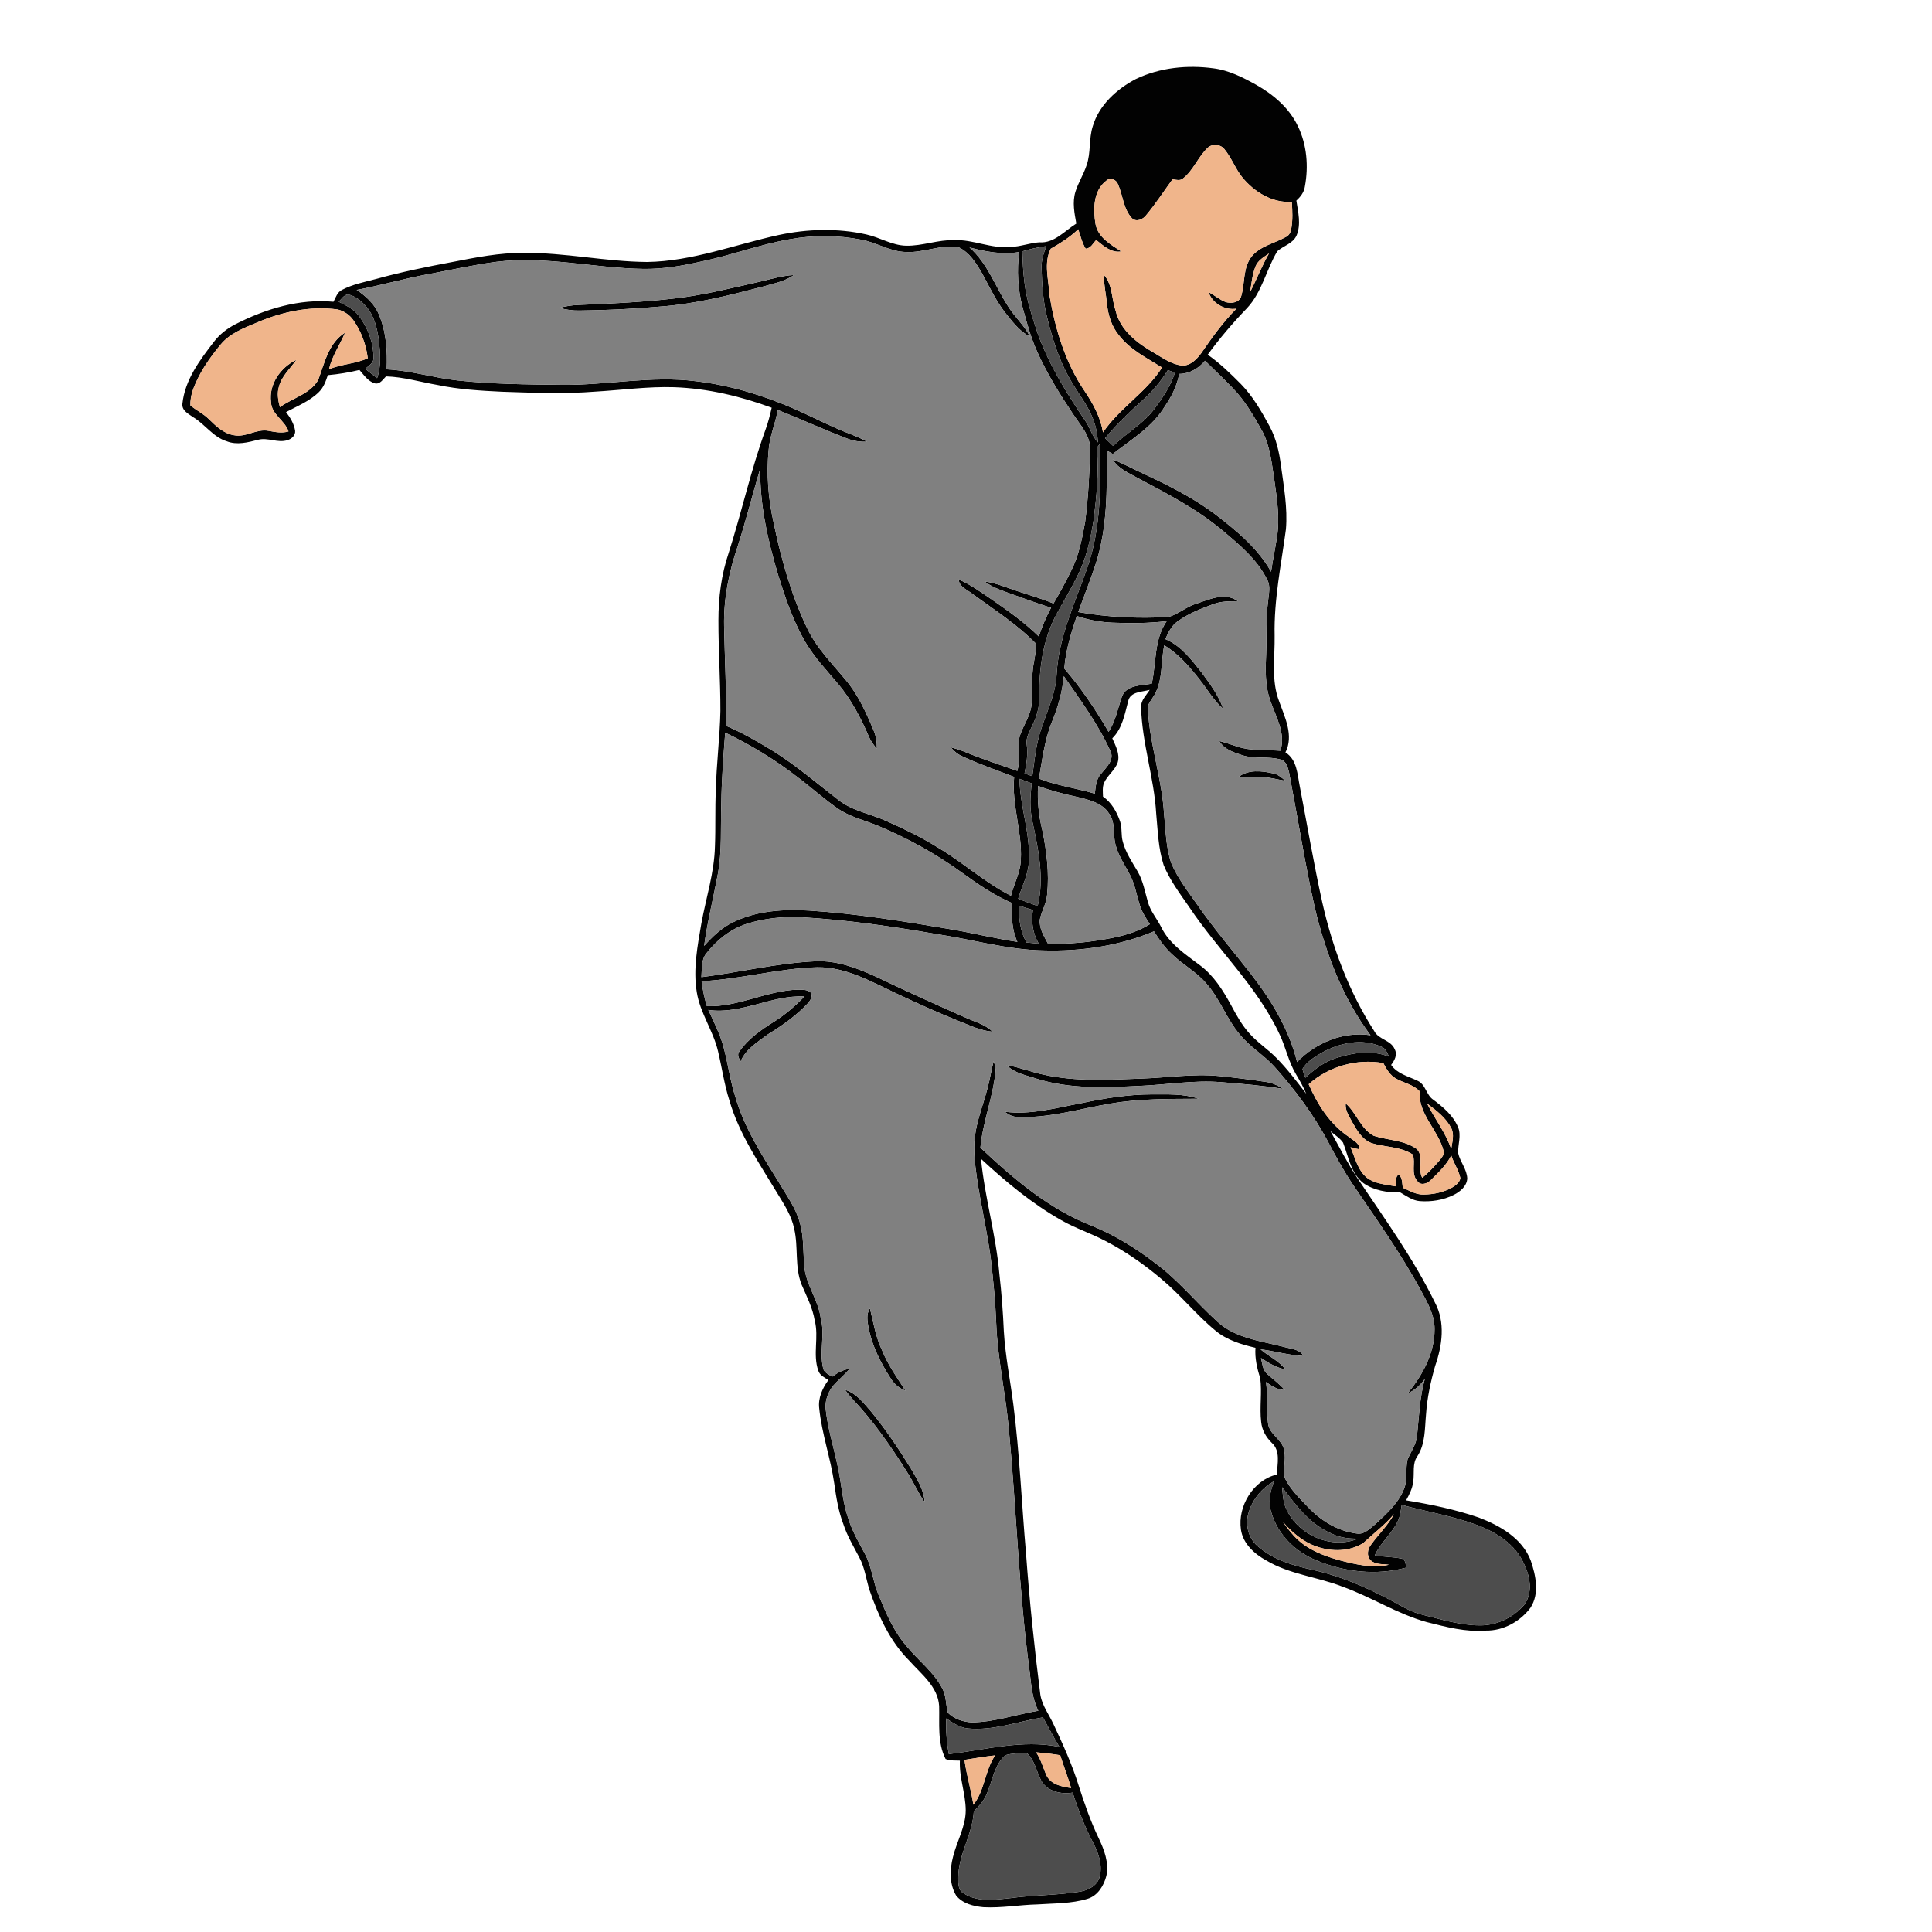 <?xml version="1.0" encoding="UTF-8" ?>
<!DOCTYPE svg PUBLIC "-//W3C//DTD SVG 1.1//EN" "http://www.w3.org/Graphics/SVG/1.1/DTD/svg11.dtd">
<svg width="1000pt" height="1000pt" viewBox="0 0 1000 1000" version="1.1" xmlns="http://www.w3.org/2000/svg">
<g id="#020202ff">
<path fill="#020202" opacity="1.00" d=" M 587.93 40.89 C 600.32 34.98 614.58 33.52 628.09 35.37 C 636.04 36.37 643.29 40.05 650.20 43.90 C 659.12 48.94 667.33 55.91 671.79 65.31 C 676.47 74.93 677.36 86.16 675.40 96.59 C 674.98 99.53 673.14 101.89 671.00 103.82 C 671.90 109.75 673.55 116.14 671.09 121.91 C 669.20 126.08 664.33 127.20 661.15 130.02 C 655.38 139.55 653.25 151.22 645.43 159.53 C 638.14 167.10 631.29 175.09 625.11 183.59 C 631.38 187.99 636.90 193.34 642.28 198.77 C 648.51 205.15 652.97 212.95 657.19 220.74 C 660.53 226.98 662.13 233.96 663.02 240.93 C 664.49 251.86 666.53 262.86 665.60 273.93 C 663.16 292.21 659.33 310.44 659.75 328.98 C 659.94 340.31 657.87 352.10 662.07 362.99 C 665.05 371.31 669.78 380.75 665.34 389.45 C 671.35 393.14 671.52 400.75 672.75 406.94 C 676.60 426.93 679.99 447.02 684.37 466.90 C 689.65 490.40 698.22 513.36 711.30 533.67 C 713.58 538.17 719.98 538.30 721.91 543.12 C 723.45 545.96 721.77 548.93 720.04 551.20 C 723.27 555.83 728.86 557.06 733.65 559.36 C 737.96 561.22 738.14 566.74 741.86 569.21 C 746.97 573.02 752.14 577.36 754.67 583.38 C 756.54 587.76 754.50 592.43 754.76 596.94 C 755.80 601.48 759.27 605.24 759.45 610.00 C 759.20 614.03 755.74 616.82 752.41 618.50 C 747.01 621.19 740.85 622.13 734.87 621.69 C 731.05 621.39 727.91 619.00 724.71 617.16 C 718.13 617.34 711.11 616.21 705.64 612.34 C 699.14 607.26 698.01 598.62 695.17 591.42 C 693.49 588.94 690.72 587.43 688.60 585.38 C 693.24 593.75 697.59 602.28 702.89 610.26 C 716.89 631.11 731.70 651.58 742.74 674.22 C 748.19 684.42 746.51 696.47 742.85 706.96 C 740.52 715.11 738.69 723.44 738.13 731.92 C 737.42 739.25 737.85 747.21 733.69 753.66 C 730.83 757.56 732.22 762.55 731.46 767.01 C 731.07 770.46 729.45 773.58 727.80 776.58 C 740.51 778.69 753.23 781.26 765.42 785.48 C 776.36 789.62 787.85 796.20 792.28 807.67 C 794.93 815.44 796.96 824.78 792.17 832.16 C 786.82 839.34 778.08 844.14 769.03 843.99 C 758.64 844.85 748.48 842.09 738.51 839.60 C 723.19 835.37 709.75 826.55 694.84 821.23 C 681.85 816.14 667.47 814.92 655.35 807.64 C 649.23 804.28 643.37 798.97 642.31 791.73 C 640.51 779.60 648.71 766.10 660.85 763.23 C 661.16 757.77 662.92 750.93 658.24 746.77 C 655.28 743.89 653.18 740.15 652.78 736.00 C 651.87 728.45 653.31 720.78 652.27 713.23 C 650.62 708.20 649.44 702.95 649.83 697.62 C 642.54 695.89 635.09 693.69 629.23 688.82 C 619.15 680.57 611.05 670.23 601.04 661.91 C 592.02 654.32 582.29 647.50 571.78 642.12 C 564.45 638.27 556.51 635.72 549.33 631.58 C 534.09 622.98 520.56 611.67 507.76 599.82 C 509.71 619.90 515.56 639.36 517.28 659.47 C 518.41 669.32 519.15 679.21 519.58 689.12 C 520.35 701.84 522.89 714.35 524.50 726.97 C 527.76 752.55 528.80 778.34 531.06 804.02 C 532.84 828.47 535.37 852.85 538.47 877.16 C 539.38 882.84 543.03 887.48 545.36 892.62 C 550.22 902.98 554.96 913.44 558.37 924.39 C 561.30 933.55 564.45 942.67 568.63 951.36 C 571.52 957.38 574.08 964.11 572.67 970.88 C 571.37 975.98 568.20 981.28 562.86 982.84 C 554.51 985.37 545.66 985.14 537.04 985.73 C 527.67 985.95 518.37 987.68 508.98 987.18 C 503.86 986.70 498.23 985.31 494.88 981.11 C 491.33 975.12 491.57 967.64 493.28 961.10 C 495.26 953.00 499.84 945.49 499.86 936.97 C 499.79 928.30 496.42 920.01 496.83 911.30 C 494.36 911.20 491.76 911.44 489.44 910.46 C 485.11 901.98 486.36 892.17 486.10 883.00 C 485.47 872.96 476.80 866.45 470.61 859.51 C 460.55 849.45 454.62 836.25 450.05 822.99 C 448.30 817.42 447.63 811.48 444.85 806.27 C 441.94 800.63 438.59 795.19 436.61 789.12 C 433.97 782.32 432.85 775.09 431.82 767.91 C 429.95 754.80 425.38 742.20 424.03 729.00 C 423.36 723.64 425.71 718.51 428.80 714.29 C 426.77 713.02 424.31 711.88 423.54 709.42 C 420.59 701.05 423.94 692.06 421.71 683.57 C 420.64 676.96 417.53 671.02 414.92 664.95 C 411.22 655.73 413.32 645.54 411.08 636.03 C 409.72 629.25 405.86 623.41 402.33 617.60 C 393.03 602.14 382.54 586.98 377.50 569.45 C 374.86 561.18 373.67 552.56 371.66 544.14 C 369.18 533.50 362.38 524.37 360.65 513.51 C 358.69 501.63 361.04 489.62 363.04 477.91 C 365.47 464.63 369.75 451.60 370.06 438.01 C 370.46 428.36 370.04 418.71 370.53 409.06 C 370.80 395.34 372.62 381.71 372.88 367.99 C 372.91 352.32 371.83 336.67 371.86 321.01 C 371.86 309.27 373.36 297.48 377.12 286.33 C 383.89 265.11 388.66 243.28 396.26 222.33 C 397.62 218.65 398.55 214.84 399.43 211.03 C 383.29 205.08 366.32 201.06 349.08 200.42 C 335.35 199.97 321.72 201.92 308.04 202.71 C 292.03 203.99 275.96 203.30 259.94 202.77 C 248.72 202.24 237.45 201.57 226.43 199.26 C 217.56 197.74 208.84 195.07 199.79 194.82 C 198.20 196.38 196.71 199.01 194.07 198.44 C 190.50 197.45 188.37 194.10 186.04 191.48 C 180.66 192.80 175.19 193.68 169.68 194.18 C 168.63 197.34 167.47 200.63 165.00 202.98 C 160.23 207.68 153.87 210.18 148.05 213.30 C 150.25 216.14 152.18 219.34 152.76 222.93 C 153.03 225.31 150.97 227.17 148.87 227.80 C 143.79 229.50 138.59 226.24 133.47 227.66 C 128.25 229.00 122.66 230.47 117.41 228.42 C 110.33 226.26 106.18 219.65 100.05 215.97 C 97.65 214.28 94.06 212.55 94.40 209.07 C 95.68 196.64 103.43 186.36 110.82 176.79 C 113.73 172.99 117.59 170.04 121.81 167.85 C 137.42 159.89 154.93 154.51 172.62 156.19 C 173.78 153.98 174.59 151.22 177.01 150.06 C 182.50 147.17 188.64 145.98 194.59 144.42 C 207.62 140.80 220.87 138.10 234.16 135.61 C 246.31 133.25 258.55 130.79 270.99 130.89 C 292.42 130.69 313.53 135.45 334.95 135.60 C 358.39 135.26 380.49 126.54 403.14 121.62 C 418.00 118.45 433.56 118.02 448.42 121.35 C 455.42 122.87 461.72 127.03 469.02 127.18 C 477.44 127.36 485.49 124.03 493.93 124.29 C 503.82 123.89 513.11 128.85 523.03 127.81 C 528.11 127.71 532.90 125.75 537.94 125.42 C 545.70 126.02 551.04 119.46 557.10 115.72 C 556.12 110.37 555.00 104.76 556.59 99.41 C 558.06 94.60 560.85 90.33 562.41 85.56 C 564.70 79.05 563.50 71.93 565.60 65.38 C 568.85 54.36 578.03 46.09 587.93 40.89 M 624.82 76.77 C 620.05 81.42 617.67 88.09 612.43 92.29 C 610.88 93.75 608.73 93.04 606.90 92.80 C 602.36 98.98 598.19 105.46 593.28 111.36 C 591.65 113.54 588.23 115.12 585.92 112.99 C 581.40 108.14 581.24 101.13 578.65 95.32 C 577.76 92.89 574.57 91.62 572.56 93.57 C 565.82 98.73 565.77 108.36 567.04 115.99 C 568.36 122.90 574.93 126.63 580.34 130.14 C 575.15 131.06 571.11 127.19 567.39 124.23 C 565.75 125.92 564.58 128.63 561.92 128.70 C 560.04 125.62 559.26 122.04 558.08 118.67 C 553.88 122.74 548.91 125.84 543.87 128.74 C 540.05 136.20 542.87 144.91 543.20 152.84 C 546.14 170.30 551.40 187.81 561.48 202.56 C 565.83 209.02 569.64 216.05 570.91 223.82 C 579.49 211.16 593.25 203.17 601.47 190.24 C 593.68 185.34 585.07 181.12 579.29 173.71 C 575.35 169.06 573.52 163.02 572.93 157.05 C 572.47 152.10 571.28 147.22 571.34 142.23 C 575.90 147.26 575.35 154.74 577.46 160.88 C 579.90 171.06 588.74 177.73 597.37 182.65 C 601.96 185.35 606.51 188.70 611.97 189.22 C 616.20 189.31 619.42 185.93 621.76 182.79 C 627.29 174.73 633.04 166.74 639.96 159.79 C 633.86 160.67 627.59 157.07 625.53 151.23 C 628.60 152.74 631.18 155.13 634.41 156.35 C 637.18 157.19 641.21 156.74 642.35 153.62 C 644.48 146.81 643.20 138.83 647.76 132.87 C 652.26 127.30 659.66 125.97 665.63 122.62 C 667.22 121.87 668.04 120.23 668.33 118.57 C 669.20 113.92 668.95 109.17 668.64 104.48 C 658.59 105.14 649.31 99.44 643.11 91.92 C 639.42 87.38 637.47 81.70 633.75 77.20 C 631.69 74.52 627.09 74.23 624.82 76.77 M 409.00 123.80 C 393.38 126.48 378.49 132.18 362.98 135.37 C 353.16 137.57 343.16 139.34 333.06 139.18 C 307.67 138.83 282.45 132.35 257.02 135.51 C 244.95 137.09 233.08 139.83 221.12 142.02 C 208.86 144.27 196.88 147.83 184.61 150.06 C 189.40 153.31 193.91 157.36 196.15 162.84 C 199.88 171.75 200.59 181.62 200.16 191.18 C 212.61 191.81 224.62 195.60 236.99 196.94 C 254.92 198.87 272.98 198.99 290.99 199.20 C 314.06 199.45 337.07 194.34 360.11 197.31 C 377.56 199.33 394.53 204.46 410.63 211.40 C 418.02 214.59 425.15 218.32 432.53 221.53 C 437.89 224.00 443.61 225.68 448.76 228.61 C 445.14 228.83 441.52 228.23 438.17 226.86 C 426.18 222.29 414.53 216.91 402.59 212.21 C 401.34 219.24 398.34 225.88 397.84 233.05 C 396.69 245.37 397.59 257.85 400.30 269.91 C 404.15 288.64 409.30 307.26 417.51 324.58 C 422.31 335.09 430.60 343.31 437.86 352.10 C 444.21 359.70 448.31 368.82 452.11 377.87 C 453.49 380.92 453.90 384.26 453.88 387.57 C 452.26 385.67 450.72 383.65 449.75 381.33 C 445.60 371.65 440.67 362.17 433.86 354.07 C 428.07 347.16 421.79 340.58 417.13 332.81 C 410.60 321.79 406.49 309.57 402.70 297.39 C 397.41 279.56 393.18 261.15 393.52 242.43 C 389.53 255.88 386.10 269.49 381.81 282.85 C 377.29 296.08 374.50 310.03 374.79 324.04 C 375.11 341.24 376.18 358.43 375.64 375.63 C 384.01 379.13 391.86 383.69 399.60 388.38 C 411.81 395.91 422.67 405.33 433.98 414.08 C 441.30 419.83 450.73 421.25 459.01 425.06 C 468.05 429.07 476.97 433.41 485.37 438.64 C 498.42 446.34 509.68 456.78 523.25 463.63 C 524.85 457.38 528.20 451.54 528.38 444.97 C 529.16 430.54 523.55 416.57 524.92 402.12 C 515.82 398.60 506.55 395.48 497.72 391.29 C 495.45 390.31 493.66 388.58 492.03 386.77 C 494.40 387.39 496.74 388.11 499.02 389.02 C 508.06 392.75 517.37 395.78 526.58 399.04 C 527.97 393.56 527.48 387.94 527.45 382.38 C 528.84 376.65 532.71 371.80 533.75 365.95 C 534.71 360.01 533.82 353.96 534.45 347.99 C 534.75 343.05 536.35 338.25 536.34 333.30 C 526.62 323.28 514.73 315.70 503.50 307.52 C 500.84 305.30 496.53 303.90 496.18 299.93 C 502.26 302.47 507.57 306.42 513.01 310.07 C 521.60 316.02 530.17 322.10 537.68 329.42 C 539.35 324.28 541.49 319.31 544.03 314.55 C 537.83 312.64 531.75 310.41 525.65 308.22 C 520.14 306.15 514.32 304.55 509.55 300.95 C 515.57 301.69 521.14 304.19 526.87 306.05 C 533.03 308.09 539.28 309.89 545.28 312.38 C 548.52 306.84 551.60 301.20 554.42 295.43 C 558.44 287.48 560.15 278.63 561.69 269.93 C 563.24 257.70 563.97 245.36 564.20 233.04 C 564.65 225.77 559.27 220.17 555.54 214.51 C 548.61 204.14 541.95 193.50 536.86 182.08 C 533.50 174.63 531.33 166.72 529.22 158.85 C 526.80 149.60 526.27 139.91 527.53 130.44 C 518.87 131.95 510.17 130.28 501.79 128.07 C 511.28 136.39 515.32 148.69 522.06 158.99 C 525.41 164.33 530.33 168.54 533.11 174.27 C 528.33 171.79 524.86 167.62 521.58 163.48 C 516.06 156.90 512.45 149.08 508.38 141.60 C 505.29 136.28 501.77 130.47 495.92 127.88 C 486.87 126.50 478.13 130.91 469.07 130.43 C 460.89 130.37 453.87 125.57 445.99 124.09 C 433.83 121.72 421.20 121.60 409.00 123.80 M 529.17 130.10 C 529.34 135.43 529.54 140.78 530.24 146.08 C 531.32 155.29 534.32 164.11 537.19 172.88 C 543.18 189.31 552.54 204.25 562.30 218.66 C 564.40 222.06 565.47 226.08 568.32 229.00 C 568.01 224.99 567.35 220.98 565.87 217.22 C 563.07 209.56 557.71 203.27 553.78 196.21 C 548.02 186.22 544.63 175.09 541.90 163.95 C 539.84 155.81 539.36 147.38 539.11 139.02 C 538.86 134.98 540.18 131.12 541.59 127.40 C 537.39 128.00 533.22 128.83 529.17 130.10 M 649.92 137.75 C 648.18 142.01 647.80 146.65 647.06 151.15 C 650.46 144.56 653.15 137.61 656.84 131.16 C 654.27 133.02 651.20 134.68 649.92 137.75 M 175.32 156.19 C 179.05 158.09 183.07 159.91 185.66 163.36 C 190.37 169.56 193.31 177.25 193.32 185.08 C 193.58 187.89 190.78 189.29 189.04 190.92 C 191.09 192.51 193.13 194.13 195.19 195.73 C 197.42 189.38 196.82 182.55 196.06 176.00 C 195.20 169.82 193.69 163.37 189.46 158.57 C 186.93 155.75 183.81 153.04 179.96 152.40 C 177.89 152.82 176.74 154.82 175.32 156.19 M 132.95 166.97 C 126.25 169.78 119.03 172.51 114.26 178.28 C 108.24 185.54 102.72 193.44 99.65 202.44 C 98.93 204.83 98.46 207.33 98.55 209.84 C 101.55 212.41 105.24 214.08 108.05 216.89 C 111.74 220.49 115.71 224.40 121.04 225.26 C 127.21 226.56 132.79 221.80 138.97 223.00 C 142.40 223.62 145.91 224.36 149.34 223.31 C 147.42 217.51 140.50 214.61 140.28 208.11 C 139.06 198.88 145.24 190.06 153.41 186.28 C 150.24 190.76 145.82 194.61 144.39 200.10 C 143.29 203.61 143.95 207.29 144.88 210.75 C 151.39 206.00 160.43 204.01 164.70 196.68 C 167.96 187.97 170.09 177.41 178.62 172.19 C 175.92 178.54 171.86 184.30 170.28 191.12 C 176.75 188.44 183.95 188.34 190.35 185.44 C 189.52 178.48 187.04 171.72 183.05 165.96 C 181.16 163.09 178.16 161.04 174.84 160.19 C 160.58 158.24 146.07 161.36 132.95 166.97 M 623.71 186.72 C 620.35 190.76 615.70 193.47 610.35 193.54 C 609.20 199.78 606.28 205.47 602.72 210.66 C 596.27 221.15 585.42 227.56 575.96 234.98 C 574.92 234.39 573.88 233.79 572.86 233.20 C 573.02 253.18 573.29 273.72 566.80 292.89 C 564.13 300.93 560.97 308.81 558.08 316.78 C 573.51 319.55 589.27 320.20 604.90 319.33 C 610.06 317.79 614.22 313.90 619.44 312.39 C 626.13 310.16 634.30 306.39 640.73 311.20 C 636.41 311.24 631.97 311.13 627.88 312.75 C 621.54 315.09 615.10 317.58 609.59 321.59 C 606.39 323.77 604.69 327.35 603.19 330.80 C 611.24 334.24 616.66 341.36 621.92 348.04 C 626.25 353.94 630.73 359.90 633.15 366.90 C 628.09 362.51 624.83 356.60 620.68 351.44 C 615.50 344.85 609.88 338.38 602.61 334.02 C 600.69 343.15 602.15 353.47 596.42 361.43 C 595.38 363.13 593.88 364.82 594.14 366.98 C 595.04 385.27 601.38 402.78 602.49 421.05 C 603.37 429.63 603.42 438.47 606.23 446.72 C 609.53 454.58 614.86 461.35 619.72 468.28 C 628.39 480.83 638.38 492.37 647.70 504.43 C 658.18 517.94 667.27 532.94 671.36 549.70 C 681.07 539.70 695.38 533.73 709.38 535.84 C 694.79 516.39 686.16 493.14 680.49 469.68 C 675.36 446.54 671.69 423.11 667.23 399.84 C 666.58 397.26 665.83 393.95 662.89 393.14 C 656.46 391.29 649.54 392.98 643.12 390.94 C 638.65 389.47 633.56 387.94 631.12 383.53 C 634.27 384.34 637.34 385.43 640.45 386.43 C 647.63 388.82 655.31 388.02 662.75 388.58 C 665.64 379.50 660.32 370.95 657.50 362.63 C 654.69 354.74 655.01 346.25 655.38 338.02 C 655.74 328.98 655.22 319.89 656.38 310.89 C 656.70 307.32 657.76 303.45 655.93 300.11 C 650.74 289.50 641.40 281.84 632.54 274.39 C 619.48 263.49 604.33 255.57 589.35 247.68 C 584.53 244.91 578.92 242.80 575.91 237.82 C 581.39 239.89 586.51 242.77 591.84 245.19 C 604.69 251.18 617.47 257.57 628.86 266.09 C 639.86 274.56 651.02 283.64 657.90 295.94 C 658.79 289.94 660.04 284.00 660.96 278.01 C 662.52 268.11 660.94 258.11 659.57 248.30 C 658.21 239.66 657.42 230.64 653.14 222.82 C 648.82 215.10 644.32 207.33 638.11 200.94 C 633.42 196.09 628.55 191.42 623.71 186.72 M 604.47 191.60 C 600.76 197.65 596.08 203.04 590.77 207.74 C 584.11 213.68 577.73 219.95 571.99 226.80 C 573.37 228.14 574.77 229.48 576.16 230.83 C 582.70 224.43 590.91 219.87 596.69 212.69 C 601.35 206.62 605.78 200.21 608.14 192.86 C 606.91 192.44 605.68 192.02 604.47 191.60 M 567.79 233.01 C 568.77 245.02 567.55 257.06 566.08 268.98 C 564.46 279.09 562.24 289.29 557.50 298.45 C 554.36 304.87 550.62 310.97 547.21 317.25 C 539.84 330.49 537.73 346.00 537.93 360.96 C 538.04 365.97 536.60 370.87 534.41 375.35 C 533.05 378.54 530.84 381.72 531.43 385.36 C 532.18 390.38 531.29 395.39 530.29 400.30 C 531.62 400.78 532.97 401.27 534.32 401.77 C 535.17 395.86 535.73 389.90 537.06 384.08 C 539.59 372.19 546.34 361.44 546.90 349.08 C 547.92 329.66 556.52 311.94 562.78 293.86 C 569.99 273.29 569.68 251.14 569.39 229.63 C 568.68 230.66 567.45 231.58 567.79 233.01 M 557.35 318.82 C 554.41 327.67 551.57 336.66 550.88 346.02 C 559.60 356.15 567.07 367.28 573.81 378.81 C 577.40 373.26 578.57 366.73 580.69 360.58 C 583.02 354.40 590.77 354.88 596.15 353.87 C 598.53 343.06 597.28 331.04 603.87 321.51 C 594.64 322.64 585.30 322.65 576.02 322.30 C 569.66 322.06 563.35 320.93 557.35 318.82 M 550.64 350.01 C 549.83 358.16 547.61 366.07 544.48 373.62 C 540.66 383.01 539.49 393.12 537.75 403.02 C 547.10 406.68 557.10 407.94 566.68 410.79 C 567.10 407.30 567.27 403.47 569.74 400.71 C 572.50 397.19 577.22 393.35 574.54 388.38 C 568.29 374.62 559.21 362.39 550.64 350.01 M 583.93 362.99 C 582.11 369.71 580.94 377.06 575.72 382.15 C 577.43 386.03 579.79 390.26 578.52 394.64 C 577.08 398.77 573.12 401.34 571.40 405.32 C 570.53 407.55 570.85 409.99 570.91 412.32 C 575.32 415.39 578.05 420.21 579.77 425.21 C 580.89 428.61 580.17 432.30 581.17 435.73 C 582.65 441.33 585.94 446.16 588.85 451.09 C 591.69 455.98 592.61 461.63 594.18 467.00 C 595.49 471.72 598.82 475.46 600.98 479.78 C 605.21 488.60 613.72 494.02 621.25 499.75 C 628.21 504.98 632.93 512.47 637.06 520.00 C 639.89 525.28 642.79 530.63 646.87 535.09 C 650.99 539.68 656.23 543.06 660.54 547.46 C 666.28 553.21 671.16 559.73 676.12 566.14 C 674.64 562.63 672.77 559.31 670.82 556.04 C 666.97 549.66 665.56 542.23 662.39 535.54 C 650.93 510.76 630.52 491.96 615.53 469.48 C 610.70 462.51 605.51 455.62 602.29 447.72 C 599.51 439.14 599.29 430.01 598.44 421.10 C 597.38 402.52 591.08 384.63 590.62 365.99 C 590.47 362.42 593.35 359.88 595.07 357.07 C 591.17 358.18 584.93 357.89 583.93 362.99 M 373.35 416.00 C 372.91 428.21 373.80 440.55 371.52 452.62 C 369.22 464.96 366.13 477.15 364.46 489.60 C 368.77 484.80 373.50 480.21 379.38 477.39 C 391.60 471.33 405.68 470.50 419.08 471.33 C 443.22 472.90 467.13 476.76 490.96 480.80 C 502.89 482.75 514.63 485.74 526.59 487.51 C 523.70 481.22 523.44 474.25 523.90 467.46 C 514.62 463.45 506.23 457.75 498.10 451.83 C 484.41 441.89 469.51 433.66 453.89 427.19 C 447.04 424.47 439.68 422.74 433.56 418.45 C 426.35 413.45 419.84 407.51 412.82 402.25 C 401.23 393.22 388.60 385.57 375.36 379.22 C 374.45 391.47 373.48 403.72 373.35 416.00 M 527.68 403.12 C 527.92 417.57 533.41 431.47 532.53 445.98 C 532.24 452.75 528.93 458.80 527.00 465.17 C 530.33 466.51 533.69 467.79 537.09 468.96 C 540.69 454.32 537.35 439.16 534.27 424.73 C 532.90 418.39 533.22 411.86 534.03 405.47 C 531.91 404.67 529.79 403.89 527.68 403.12 M 537.29 406.78 C 536.86 414.46 537.60 422.13 539.47 429.59 C 541.74 440.56 543.13 451.88 541.99 463.08 C 541.65 467.65 539.09 471.61 538.20 476.03 C 537.79 480.65 540.44 484.71 542.52 488.62 C 550.39 488.61 558.26 488.20 566.05 487.08 C 576.10 485.60 586.43 483.85 595.18 478.35 C 593.21 475.35 591.19 472.34 590.08 468.91 C 588.32 463.63 587.54 458.00 584.95 453.02 C 581.93 447.18 577.90 441.60 576.94 434.94 C 576.26 430.25 577.05 425.01 573.97 421.00 C 570.40 415.49 563.56 413.96 557.61 412.50 C 550.72 411.04 543.89 409.27 537.29 406.78 M 527.31 468.74 C 527.32 475.31 527.97 482.05 531.34 487.85 C 533.44 488.04 535.54 488.23 537.65 488.43 C 534.50 483.17 533.69 477.02 534.62 471.03 C 532.18 470.26 529.74 469.50 527.31 468.74 M 386.35 478.24 C 377.97 480.93 370.87 486.70 365.52 493.57 C 362.85 497.05 363.38 501.66 363.04 505.78 C 382.73 503.30 402.13 498.50 422.01 497.56 C 433.32 497.01 444.08 501.24 454.16 505.87 C 469.11 513.07 484.26 519.87 499.44 526.57 C 504.27 528.88 509.82 530.06 513.70 533.99 C 507.59 533.54 502.06 530.74 496.44 528.56 C 485.64 524.27 475.10 519.40 464.57 514.50 C 451.35 508.35 438.01 500.45 422.96 500.67 C 402.82 501.23 383.23 506.88 363.14 507.88 C 363.73 512.24 364.60 516.57 365.88 520.78 C 382.14 521.37 396.85 512.67 412.98 512.25 C 415.13 512.28 417.58 512.12 419.40 513.51 C 421.02 515.32 419.56 517.71 418.23 519.19 C 412.22 525.68 404.93 530.79 397.44 535.40 C 392.15 539.36 386.00 543.01 383.35 549.39 C 382.36 547.74 381.30 545.69 382.86 544.02 C 387.44 537.53 394.12 532.91 400.77 528.75 C 406.54 525.13 411.68 520.61 416.45 515.78 C 399.38 514.90 383.74 525.24 366.62 522.74 C 368.39 526.52 370.20 530.30 371.82 534.16 C 376.36 544.76 376.99 556.46 380.52 567.38 C 385.11 583.55 394.32 597.79 403.10 611.94 C 407.12 618.75 411.97 625.28 414.06 633.02 C 416.10 640.20 415.64 647.73 416.29 655.09 C 416.92 664.73 423.51 672.61 424.78 682.13 C 427.13 690.64 424.01 699.50 426.02 708.01 C 426.44 710.44 428.90 711.38 430.73 712.60 C 433.41 710.57 436.40 708.92 439.80 708.51 C 437.57 711.05 435.08 713.34 432.67 715.71 C 428.92 719.39 426.72 724.73 427.46 730.02 C 428.48 739.11 431.17 747.90 433.12 756.82 C 435.52 766.42 435.78 776.47 439.05 785.86 C 441.03 792.40 444.50 798.30 447.70 804.29 C 451.27 810.88 451.79 818.54 454.68 825.39 C 458.51 834.70 462.44 844.22 469.13 851.91 C 475.21 859.43 483.37 865.37 487.83 874.14 C 489.86 877.98 489.50 882.46 490.64 886.55 C 493.87 889.74 498.53 891.30 503.01 891.49 C 514.76 891.40 525.94 887.35 537.43 885.47 C 534.17 879.11 533.74 871.92 532.90 864.96 C 527.32 823.49 526.11 781.61 522.18 739.98 C 520.59 721.58 516.33 703.49 515.64 685.01 C 515.21 673.73 514.11 662.48 512.80 651.27 C 510.97 637.51 507.72 623.98 505.72 610.24 C 504.71 602.95 503.65 595.55 504.60 588.20 C 505.70 579.59 509.01 571.50 511.17 563.14 C 512.43 558.54 513.07 553.80 514.34 549.20 C 514.84 551.06 515.48 552.96 515.24 554.92 C 513.89 568.19 508.69 580.74 507.45 594.02 C 524.63 610.21 543.15 625.99 565.44 634.60 C 576.98 639.29 587.65 645.90 597.52 653.46 C 609.62 662.27 619.01 674.05 630.04 684.04 C 639.28 692.61 652.32 694.04 664.02 697.03 C 667.75 698.15 672.55 698.14 674.80 701.87 C 667.23 701.53 659.93 699.35 652.44 698.41 C 656.59 702.06 661.93 704.27 665.30 708.79 C 660.64 707.94 656.59 705.46 652.69 702.91 C 653.38 705.70 653.49 709.01 655.79 711.07 C 658.85 713.90 662.28 716.33 665.04 719.49 C 661.33 719.41 658.17 717.48 655.31 715.32 C 656.22 722.41 655.46 729.59 656.33 736.68 C 656.96 742.65 664.03 745.13 664.76 751.06 C 665.70 755.65 664.03 760.36 664.95 764.91 C 667.79 770.73 672.51 775.40 676.97 780.02 C 683.64 787.09 692.37 792.47 702.13 793.73 C 706.14 794.50 709.08 791.10 711.92 788.87 C 717.62 783.56 723.80 778.14 726.69 770.70 C 728.74 765.83 727.33 760.40 728.55 755.39 C 730.34 751.27 733.17 747.47 733.49 742.83 C 734.50 733.13 734.83 723.29 737.46 713.83 C 735.14 716.93 732.31 719.66 728.67 721.14 C 736.30 711.76 742.59 700.43 742.53 688.01 C 742.62 680.59 738.75 674.04 735.33 667.73 C 724.97 648.58 712.28 630.87 700.08 612.89 C 695.34 605.76 691.22 598.25 687.25 590.67 C 679.75 576.75 670.27 563.97 659.73 552.22 C 654.37 546.21 647.23 542.12 642.09 535.90 C 635.06 527.86 631.66 517.39 624.64 509.35 C 619.49 503.09 612.10 499.34 606.38 493.69 C 602.75 490.33 599.91 486.24 597.30 482.07 C 579.26 489.64 559.46 492.53 539.98 491.95 C 521.45 491.61 503.57 486.32 485.35 483.58 C 462.05 479.55 438.61 476.13 414.98 474.78 C 405.34 474.30 395.56 475.29 386.35 478.24 M 683.99 544.99 C 680.30 547.15 676.43 549.54 674.17 553.29 C 674.50 554.85 675.11 556.33 675.64 557.84 C 680.24 553.53 685.39 549.66 691.44 547.68 C 700.25 544.83 710.08 543.39 718.93 546.89 C 718.00 544.98 717.24 542.68 715.09 541.84 C 705.04 537.21 693.29 539.76 683.99 544.99 M 677.38 561.20 C 681.99 571.85 688.55 582.14 698.44 588.61 C 700.39 590.36 703.92 591.72 703.54 594.86 C 701.99 594.64 700.49 594.29 699.03 593.79 C 701.41 599.20 702.69 605.56 707.43 609.54 C 711.71 612.80 717.33 613.11 722.43 614.04 C 722.88 612.01 721.89 609.17 724.05 607.91 C 725.92 609.70 725.74 612.39 726.07 614.76 C 729.56 616.31 733.04 618.46 737.02 618.29 C 742.06 618.21 747.20 617.14 751.63 614.66 C 753.47 613.53 755.52 612.06 755.88 609.76 C 755.01 605.62 752.44 602.08 751.17 598.06 C 748.71 603.05 744.52 606.86 740.65 610.74 C 738.90 612.61 735.41 613.91 733.64 611.36 C 730.17 607.48 732.76 601.98 731.31 597.64 C 725.06 593.44 717.14 593.84 710.14 591.75 C 705.24 590.05 702.46 585.28 700.04 581.02 C 698.45 577.94 696.11 574.83 696.57 571.17 C 702.12 576.04 704.25 584.23 711.02 587.88 C 718.38 590.25 726.81 590.03 733.30 594.73 C 737.24 598.72 733.68 604.92 736.14 609.62 C 739.56 606.88 742.52 603.61 745.38 600.30 C 746.29 599.05 747.59 597.67 747.26 595.99 C 744.68 585.00 733.94 576.83 734.84 564.90 C 731.58 561.35 726.68 560.60 722.65 558.32 C 719.48 556.58 717.61 553.36 716.01 550.26 C 702.37 547.82 687.72 551.94 677.38 561.20 M 738.69 571.23 C 742.64 579.19 748.31 586.26 751.15 594.78 C 751.62 591.20 752.90 587.35 751.18 583.92 C 748.39 578.54 743.46 574.75 738.69 571.23 M 646.45 782.39 C 644.32 788.53 645.87 795.89 650.87 800.20 C 658.59 807.02 668.72 810.24 678.62 812.35 C 692.29 815.32 705.33 820.68 717.70 827.16 C 723.75 830.22 729.45 834.20 736.15 835.76 C 745.95 838.17 755.77 841.28 765.96 841.29 C 774.64 841.38 783.13 837.30 788.81 830.81 C 793.55 824.51 791.99 815.84 788.72 809.25 C 784.26 799.29 774.48 793.11 764.63 789.38 C 751.95 784.65 738.54 782.47 725.52 778.94 C 725.06 781.79 724.79 784.76 723.49 787.39 C 720.45 793.90 714.50 798.46 711.60 805.06 C 716.14 805.88 720.82 805.78 725.34 806.71 C 727.64 807.09 727.50 809.62 727.84 811.41 C 712.46 815.55 695.93 813.74 681.33 807.63 C 670.56 803.25 661.28 794.26 658.08 782.92 C 656.24 777.52 657.47 771.80 659.46 766.65 C 653.38 770.10 648.56 775.68 646.45 782.39 M 663.63 769.76 C 663.98 773.62 664.11 777.65 665.84 781.21 C 672.10 794.58 689.04 802.12 702.97 796.40 C 698.27 796.46 693.51 795.93 689.27 793.79 C 678.11 789.12 670.72 779.07 663.63 769.76 M 705.64 798.67 C 698.55 803.14 689.33 803.24 681.58 800.51 C 674.53 798.16 668.79 793.18 663.98 787.68 C 666.25 790.81 668.57 793.96 671.41 796.62 C 677.47 802.44 685.60 805.44 693.56 807.64 C 701.78 809.79 710.45 811.85 718.92 809.91 C 715.75 809.45 711.96 810.00 709.46 807.59 C 707.27 805.44 707.81 801.86 709.57 799.63 C 713.44 794.21 718.36 789.58 721.56 783.68 C 716.85 789.30 710.96 793.69 705.64 798.67 M 500.92 894.64 C 496.72 894.20 493.16 891.73 489.75 889.44 C 489.58 895.63 489.96 901.84 491.12 907.93 C 510.04 905.69 529.25 900.28 548.32 904.17 C 545.29 899.19 542.67 893.99 539.81 888.93 C 526.89 890.97 514.21 895.96 500.92 894.64 M 536.28 907.01 C 538.84 910.74 539.91 915.18 541.80 919.24 C 544.21 923.82 549.78 924.80 554.42 925.50 C 552.72 919.77 550.54 914.20 548.76 908.50 C 544.61 907.83 540.45 907.32 536.28 907.01 M 520.45 908.48 C 514.85 913.17 513.87 920.93 511.21 927.35 C 509.85 931.35 507.07 934.61 504.04 937.48 C 503.46 949.48 495.96 959.93 495.99 972.02 C 495.98 974.88 495.92 978.61 498.94 980.09 C 506.11 984.72 514.98 983.33 522.99 982.48 C 534.69 980.86 546.56 981.06 558.24 979.24 C 562.65 978.62 567.44 976.49 569.02 971.99 C 570.85 965.88 568.77 959.47 565.90 954.04 C 561.53 945.67 558.09 936.85 555.20 927.86 C 549.29 928.81 542.40 927.39 539.08 921.95 C 536.39 917.06 535.71 911.05 531.28 907.21 C 527.66 907.55 523.95 907.45 520.45 908.48 M 499.20 910.91 C 500.27 918.74 502.59 926.32 503.83 934.13 C 509.77 926.63 509.73 916.41 515.08 908.59 C 509.75 909.15 504.49 910.12 499.20 910.91 Z" />
<path fill="#020202" opacity="1.00" d=" M 392.04 146.09 C 398.31 144.69 404.49 142.70 410.96 142.35 C 406.04 145.82 400.02 146.81 394.37 148.48 C 376.81 153.04 359.11 157.51 340.94 158.74 C 327.33 159.94 313.67 160.58 300.01 160.73 C 296.45 160.81 292.90 160.30 289.47 159.35 C 292.60 158.54 295.79 158.00 299.02 157.85 C 316.34 157.17 333.67 156.34 350.88 154.27 C 364.78 152.55 378.39 149.16 392.04 146.09 Z" />
<path fill="#020202" opacity="1.00" d=" M 641.00 402.21 C 646.06 398.19 653.02 398.95 658.91 400.29 C 661.44 400.75 663.40 402.49 665.27 404.13 C 661.19 403.49 657.19 402.33 653.05 402.17 C 649.03 402.02 645.01 402.36 641.00 402.21 Z" />
<path fill="#020202" opacity="1.00" d=" M 521.04 551.29 C 527.65 552.38 533.88 554.99 540.45 556.30 C 557.08 559.95 574.22 558.89 591.09 558.26 C 604.38 557.80 617.66 555.65 630.97 556.95 C 639.01 557.76 647.04 558.74 655.03 559.97 C 658.37 560.37 661.42 561.86 664.24 563.63 C 653.57 561.84 642.78 561.00 632.02 560.12 C 617.98 558.97 604.02 561.47 590.03 562.04 C 572.22 562.92 553.92 563.78 536.69 558.38 C 531.29 556.53 525.13 555.63 521.04 551.29 Z" />
<path fill="#020202" opacity="1.00" d=" M 559.02 571.14 C 571.20 568.54 583.56 566.49 596.05 566.45 C 604.18 566.50 612.56 565.99 620.36 568.71 C 605.20 568.83 589.93 568.60 574.94 571.20 C 559.01 573.79 543.26 578.84 526.96 578.11 C 524.35 578.20 522.03 577.02 520.05 575.43 C 533.22 577.17 546.17 573.52 559.02 571.14 Z" />
<path fill="#020202" opacity="1.00" d=" M 449.55 687.30 C 449.03 683.99 448.18 680.23 450.30 677.28 C 452.09 684.69 453.32 692.31 456.69 699.23 C 459.69 706.63 464.36 713.12 468.64 719.80 C 465.31 718.55 462.61 716.17 460.81 713.14 C 455.74 705.21 451.38 696.60 449.55 687.30 Z" />
<path fill="#020202" opacity="1.00" d=" M 437.38 719.36 C 443.40 721.15 447.15 726.46 451.13 730.93 C 458.53 740.01 465.08 749.76 471.23 759.71 C 474.43 765.29 478.27 770.88 478.58 777.54 C 475.20 772.69 472.89 767.21 469.69 762.25 C 461.34 748.93 452.35 735.90 441.53 724.45 C 440.05 722.83 438.69 721.11 437.38 719.36 Z" />
</g>
<g id="#f0b58bff">
<path fill="#f0b58b" opacity="1.00" d=" M 624.82 76.77 C 627.09 74.23 631.69 74.52 633.75 77.20 C 637.47 81.70 639.42 87.38 643.11 91.92 C 649.31 99.44 658.59 105.14 668.64 104.48 C 668.95 109.17 669.20 113.92 668.33 118.57 C 668.04 120.23 667.22 121.87 665.63 122.62 C 659.66 125.97 652.26 127.30 647.76 132.87 C 643.20 138.83 644.48 146.81 642.35 153.62 C 641.21 156.74 637.18 157.19 634.41 156.35 C 631.18 155.13 628.60 152.74 625.53 151.23 C 627.59 157.07 633.86 160.67 639.96 159.79 C 633.04 166.74 627.29 174.73 621.76 182.79 C 619.42 185.93 616.20 189.31 611.97 189.22 C 606.51 188.70 601.96 185.35 597.37 182.65 C 588.74 177.73 579.90 171.06 577.46 160.88 C 575.35 154.74 575.90 147.26 571.34 142.23 C 571.28 147.22 572.47 152.10 572.93 157.05 C 573.52 163.02 575.35 169.06 579.29 173.71 C 585.07 181.12 593.68 185.34 601.47 190.24 C 593.25 203.17 579.49 211.16 570.91 223.82 C 569.64 216.05 565.83 209.02 561.48 202.56 C 551.40 187.81 546.14 170.30 543.20 152.84 C 542.87 144.91 540.05 136.20 543.87 128.74 C 548.91 125.84 553.88 122.74 558.08 118.67 C 559.26 122.04 560.04 125.62 561.92 128.70 C 564.58 128.63 565.75 125.92 567.39 124.23 C 571.11 127.19 575.15 131.06 580.34 130.14 C 574.93 126.63 568.36 122.90 567.04 115.99 C 565.77 108.36 565.82 98.73 572.56 93.57 C 574.57 91.62 577.76 92.89 578.65 95.32 C 581.24 101.13 581.40 108.14 585.92 112.99 C 588.23 115.12 591.65 113.54 593.28 111.36 C 598.19 105.46 602.36 98.98 606.90 92.80 C 608.73 93.04 610.88 93.75 612.43 92.29 C 617.67 88.09 620.05 81.42 624.82 76.77 Z" />
<path fill="#f0b58b" opacity="1.00" d=" M 649.92 137.75 C 651.20 134.68 654.27 133.02 656.84 131.16 C 653.15 137.61 650.46 144.56 647.06 151.15 C 647.80 146.65 648.18 142.01 649.92 137.75 Z" />
<path fill="#f0b58b" opacity="1.00" d=" M 132.95 166.97 C 146.07 161.36 160.58 158.24 174.84 160.19 C 178.16 161.04 181.16 163.09 183.05 165.96 C 187.04 171.72 189.52 178.48 190.35 185.44 C 183.95 188.34 176.75 188.44 170.28 191.12 C 171.86 184.30 175.92 178.54 178.62 172.19 C 170.09 177.41 167.96 187.97 164.70 196.68 C 160.43 204.01 151.39 206.00 144.88 210.75 C 143.95 207.29 143.29 203.61 144.39 200.10 C 145.82 194.61 150.24 190.76 153.41 186.28 C 145.24 190.06 139.06 198.88 140.28 208.11 C 140.50 214.61 147.42 217.51 149.34 223.31 C 145.91 224.36 142.40 223.62 138.97 223.00 C 132.79 221.80 127.21 226.56 121.04 225.26 C 115.71 224.40 111.74 220.49 108.05 216.89 C 105.24 214.08 101.55 212.41 98.55 209.84 C 98.46 207.33 98.93 204.83 99.65 202.44 C 102.72 193.44 108.24 185.54 114.26 178.28 C 119.03 172.51 126.25 169.78 132.95 166.97 Z" />
<path fill="#f0b58b" opacity="1.00" d=" M 677.38 561.20 C 687.72 551.94 702.37 547.82 716.01 550.26 C 717.61 553.36 719.48 556.58 722.65 558.32 C 726.68 560.60 731.58 561.35 734.84 564.90 C 733.94 576.83 744.68 585.00 747.26 595.99 C 747.59 597.67 746.29 599.05 745.38 600.30 C 742.52 603.61 739.56 606.88 736.14 609.62 C 733.68 604.92 737.24 598.72 733.30 594.73 C 726.81 590.03 718.38 590.25 711.02 587.88 C 704.25 584.23 702.12 576.04 696.57 571.17 C 696.11 574.83 698.45 577.94 700.04 581.02 C 702.46 585.28 705.24 590.05 710.14 591.75 C 717.14 593.84 725.06 593.44 731.31 597.64 C 732.76 601.98 730.17 607.48 733.64 611.36 C 735.41 613.91 738.90 612.61 740.65 610.74 C 744.52 606.86 748.71 603.05 751.17 598.06 C 752.44 602.08 755.01 605.62 755.88 609.76 C 755.52 612.06 753.47 613.53 751.63 614.66 C 747.20 617.14 742.06 618.21 737.02 618.29 C 733.04 618.46 729.56 616.31 726.07 614.76 C 725.74 612.39 725.92 609.70 724.05 607.91 C 721.89 609.17 722.88 612.01 722.43 614.04 C 717.33 613.11 711.71 612.80 707.43 609.54 C 702.69 605.56 701.41 599.20 699.03 593.79 C 700.49 594.29 701.99 594.64 703.54 594.86 C 703.92 591.72 700.39 590.36 698.44 588.61 C 688.55 582.14 681.99 571.85 677.38 561.20 Z" />
<path fill="#f0b58b" opacity="1.00" d=" M 738.69 571.23 C 743.46 574.75 748.39 578.54 751.18 583.92 C 752.90 587.35 751.62 591.20 751.15 594.78 C 748.31 586.26 742.64 579.19 738.69 571.23 Z" />
<path fill="#f0b58b" opacity="1.00" d=" M 705.64 798.67 C 710.96 793.69 716.85 789.30 721.56 783.68 C 718.36 789.58 713.44 794.21 709.57 799.63 C 707.81 801.86 707.27 805.44 709.46 807.59 C 711.96 810.00 715.75 809.45 718.92 809.91 C 710.45 811.85 701.78 809.79 693.56 807.64 C 685.60 805.44 677.47 802.44 671.41 796.62 C 668.57 793.96 666.25 790.81 663.98 787.68 C 668.79 793.18 674.53 798.16 681.58 800.51 C 689.33 803.24 698.55 803.14 705.64 798.67 Z" />
<path fill="#f0b58b" opacity="1.00" d=" M 536.28 907.01 C 540.45 907.32 544.61 907.83 548.76 908.50 C 550.54 914.20 552.72 919.77 554.42 925.50 C 549.78 924.80 544.21 923.82 541.80 919.24 C 539.91 915.18 538.84 910.74 536.28 907.01 Z" />
<path fill="#f0b58b" opacity="1.00" d=" M 499.20 910.91 C 504.49 910.12 509.75 909.15 515.08 908.59 C 509.73 916.41 509.77 926.63 503.83 934.13 C 502.59 926.32 500.27 918.74 499.20 910.91 Z" />
</g>
<g id="#006330ff">
<path fill="grey" opacity="1.00" d=" M 409.00 123.80 C 421.20 121.60 433.83 121.72 445.99 124.09 C 453.87 125.57 460.89 130.37 469.07 130.43 C 478.13 130.91 486.87 126.50 495.92 127.88 C 501.77 130.47 505.29 136.28 508.38 141.60 C 512.45 149.08 516.06 156.90 521.58 163.48 C 524.86 167.62 528.33 171.79 533.11 174.27 C 530.33 168.54 525.41 164.33 522.06 158.99 C 515.32 148.69 511.28 136.39 501.79 128.07 C 510.17 130.28 518.87 131.95 527.53 130.44 C 526.27 139.91 526.80 149.60 529.22 158.85 C 531.33 166.72 533.50 174.63 536.86 182.08 C 541.95 193.50 548.61 204.14 555.54 214.51 C 559.27 220.17 564.65 225.77 564.20 233.04 C 563.97 245.36 563.24 257.70 561.69 269.93 C 560.15 278.63 558.44 287.48 554.42 295.43 C 551.60 301.20 548.52 306.84 545.28 312.38 C 539.28 309.89 533.03 308.09 526.87 306.05 C 521.14 304.19 515.57 301.69 509.55 300.95 C 514.32 304.55 520.14 306.15 525.65 308.22 C 531.75 310.41 537.83 312.64 544.03 314.55 C 541.49 319.31 539.35 324.28 537.68 329.42 C 530.17 322.10 521.60 316.02 513.01 310.07 C 507.57 306.42 502.26 302.47 496.18 299.93 C 496.53 303.90 500.84 305.30 503.50 307.52 C 514.73 315.70 526.62 323.28 536.34 333.30 C 536.35 338.25 534.75 343.05 534.45 347.99 C 533.82 353.96 534.71 360.01 533.75 365.95 C 532.71 371.80 528.84 376.65 527.45 382.38 C 527.48 387.94 527.97 393.56 526.58 399.04 C 517.37 395.78 508.06 392.75 499.02 389.02 C 496.74 388.11 494.40 387.39 492.03 386.77 C 493.66 388.58 495.45 390.31 497.72 391.29 C 506.55 395.48 515.82 398.60 524.92 402.12 C 523.55 416.57 529.16 430.54 528.38 444.97 C 528.20 451.54 524.85 457.38 523.25 463.63 C 509.68 456.78 498.42 446.34 485.37 438.64 C 476.97 433.41 468.05 429.07 459.01 425.06 C 450.73 421.25 441.30 419.83 433.98 414.08 C 422.67 405.33 411.81 395.91 399.60 388.38 C 391.86 383.69 384.01 379.13 375.64 375.63 C 376.18 358.43 375.11 341.24 374.79 324.04 C 374.50 310.03 377.29 296.08 381.81 282.85 C 386.10 269.49 389.53 255.88 393.52 242.43 C 393.18 261.15 397.41 279.56 402.70 297.39 C 406.49 309.57 410.60 321.79 417.13 332.81 C 421.79 340.58 428.07 347.16 433.86 354.07 C 440.67 362.17 445.60 371.65 449.75 381.33 C 450.72 383.65 452.26 385.67 453.88 387.57 C 453.90 384.26 453.49 380.92 452.11 377.87 C 448.31 368.82 444.21 359.70 437.86 352.10 C 430.60 343.31 422.31 335.09 417.51 324.58 C 409.30 307.26 404.15 288.64 400.30 269.91 C 397.59 257.85 396.69 245.37 397.84 233.05 C 398.34 225.88 401.34 219.24 402.59 212.21 C 414.53 216.91 426.18 222.29 438.17 226.86 C 441.52 228.23 445.14 228.83 448.76 228.61 C 443.61 225.68 437.89 224.00 432.53 221.53 C 425.15 218.32 418.02 214.59 410.63 211.40 C 394.53 204.46 377.56 199.33 360.11 197.31 C 337.07 194.34 314.06 199.45 290.99 199.20 C 272.98 198.99 254.92 198.87 236.99 196.94 C 224.62 195.60 212.61 191.81 200.16 191.18 C 200.59 181.62 199.88 171.75 196.15 162.84 C 193.91 157.36 189.40 153.31 184.61 150.06 C 196.88 147.83 208.86 144.27 221.12 142.02 C 233.08 139.83 244.95 137.09 257.02 135.51 C 282.45 132.35 307.67 138.83 333.06 139.18 C 343.16 139.34 353.16 137.57 362.98 135.37 C 378.49 132.18 393.38 126.48 409.00 123.80 M 392.04 146.09 C 378.39 149.16 364.78 152.55 350.88 154.27 C 333.67 156.34 316.34 157.17 299.02 157.85 C 295.79 158.00 292.60 158.54 289.47 159.35 C 292.90 160.30 296.45 160.81 300.01 160.73 C 313.67 160.58 327.33 159.94 340.94 158.74 C 359.11 157.51 376.81 153.04 394.37 148.48 C 400.02 146.81 406.04 145.82 410.96 142.35 C 404.49 142.70 398.31 144.69 392.04 146.09 Z" />
<path fill="grey" opacity="1.00" d=" M 623.71 186.72 C 628.55 191.42 633.42 196.09 638.11 200.94 C 644.32 207.33 648.82 215.10 653.14 222.82 C 657.42 230.64 658.21 239.66 659.57 248.30 C 660.94 258.11 662.52 268.11 660.96 278.01 C 660.04 284.00 658.79 289.94 657.90 295.94 C 651.02 283.64 639.86 274.56 628.86 266.09 C 617.47 257.57 604.69 251.18 591.84 245.19 C 586.51 242.77 581.39 239.89 575.91 237.82 C 578.92 242.80 584.53 244.91 589.35 247.68 C 604.33 255.57 619.48 263.49 632.54 274.39 C 641.40 281.84 650.74 289.50 655.93 300.11 C 657.76 303.45 656.70 307.32 656.38 310.89 C 655.22 319.89 655.74 328.98 655.38 338.02 C 655.01 346.25 654.69 354.74 657.50 362.63 C 660.32 370.95 665.64 379.50 662.75 388.58 C 655.31 388.02 647.63 388.82 640.45 386.43 C 637.34 385.43 634.27 384.34 631.12 383.53 C 633.56 387.94 638.65 389.47 643.12 390.94 C 649.54 392.98 656.46 391.29 662.89 393.14 C 665.83 393.95 666.58 397.26 667.23 399.84 C 671.69 423.11 675.36 446.54 680.49 469.68 C 686.16 493.14 694.79 516.39 709.38 535.84 C 695.38 533.73 681.07 539.70 671.36 549.70 C 667.27 532.94 658.18 517.94 647.70 504.43 C 638.38 492.37 628.39 480.83 619.72 468.28 C 614.86 461.35 609.53 454.58 606.23 446.72 C 603.42 438.47 603.37 429.63 602.49 421.05 C 601.38 402.78 595.04 385.27 594.14 366.98 C 593.88 364.82 595.38 363.13 596.42 361.43 C 602.15 353.47 600.69 343.15 602.61 334.02 C 609.88 338.38 615.50 344.85 620.68 351.44 C 624.83 356.60 628.09 362.51 633.15 366.90 C 630.73 359.90 626.25 353.94 621.92 348.04 C 616.66 341.36 611.24 334.24 603.19 330.80 C 604.69 327.35 606.39 323.77 609.59 321.59 C 615.10 317.58 621.54 315.09 627.88 312.75 C 631.97 311.13 636.41 311.24 640.73 311.20 C 634.30 306.39 626.13 310.16 619.44 312.39 C 614.22 313.90 610.06 317.79 604.90 319.33 C 589.27 320.20 573.51 319.55 558.08 316.78 C 560.97 308.81 564.13 300.93 566.80 292.89 C 573.29 273.72 573.02 253.18 572.86 233.20 C 573.88 233.79 574.92 234.39 575.96 234.98 C 585.42 227.56 596.27 221.15 602.72 210.66 C 606.28 205.47 609.20 199.78 610.35 193.54 C 615.70 193.47 620.35 190.76 623.71 186.72 M 641.00 402.21 C 645.01 402.36 649.03 402.02 653.05 402.17 C 657.19 402.33 661.19 403.49 665.27 404.13 C 663.40 402.49 661.44 400.75 658.91 400.29 C 653.02 398.95 646.06 398.19 641.00 402.21 Z" />
<path fill="grey" opacity="1.00" d=" M 557.35 318.82 C 563.35 320.93 569.66 322.06 576.02 322.30 C 585.30 322.65 594.64 322.64 603.87 321.51 C 597.28 331.04 598.53 343.06 596.15 353.87 C 590.77 354.88 583.02 354.40 580.69 360.58 C 578.57 366.73 577.40 373.26 573.81 378.81 C 567.07 367.28 559.60 356.15 550.88 346.02 C 551.57 336.66 554.41 327.67 557.35 318.82 Z" />
<path fill="grey" opacity="1.00" d=" M 550.64 350.01 C 559.21 362.39 568.29 374.62 574.54 388.38 C 577.22 393.35 572.50 397.19 569.74 400.71 C 567.27 403.47 567.10 407.30 566.68 410.79 C 557.10 407.94 547.10 406.68 537.75 403.02 C 539.49 393.12 540.66 383.01 544.48 373.62 C 547.61 366.07 549.83 358.16 550.64 350.01 Z" />
<path fill="grey" opacity="1.00" d=" M 373.35 416.00 C 373.48 403.72 374.45 391.47 375.36 379.22 C 388.60 385.57 401.23 393.22 412.82 402.25 C 419.84 407.51 426.35 413.45 433.56 418.45 C 439.68 422.74 447.04 424.47 453.89 427.19 C 469.51 433.66 484.41 441.89 498.10 451.83 C 506.23 457.75 514.62 463.45 523.90 467.46 C 523.44 474.25 523.70 481.22 526.59 487.51 C 514.63 485.74 502.89 482.75 490.96 480.80 C 467.13 476.76 443.22 472.90 419.08 471.33 C 405.68 470.50 391.60 471.33 379.38 477.39 C 373.50 480.21 368.77 484.80 364.46 489.60 C 366.13 477.15 369.22 464.96 371.52 452.62 C 373.80 440.55 372.91 428.21 373.35 416.00 Z" />
<path fill="grey" opacity="1.00" d=" M 537.29 406.78 C 543.89 409.27 550.72 411.04 557.61 412.50 C 563.56 413.96 570.40 415.49 573.97 421.00 C 577.05 425.01 576.26 430.25 576.94 434.94 C 577.90 441.60 581.93 447.18 584.95 453.02 C 587.54 458.00 588.32 463.63 590.08 468.91 C 591.19 472.34 593.21 475.35 595.18 478.35 C 586.43 483.85 576.10 485.60 566.05 487.08 C 558.26 488.20 550.39 488.61 542.52 488.62 C 540.44 484.71 537.79 480.65 538.20 476.03 C 539.09 471.61 541.65 467.65 541.99 463.08 C 543.13 451.88 541.74 440.56 539.47 429.59 C 537.60 422.13 536.86 414.46 537.29 406.78 Z" />
<path fill="grey" opacity="1.00" d=" M 386.35 478.24 C 395.56 475.29 405.34 474.30 414.98 474.78 C 438.61 476.13 462.05 479.55 485.35 483.58 C 503.57 486.32 521.45 491.61 539.98 491.95 C 559.46 492.53 579.26 489.64 597.30 482.07 C 599.91 486.24 602.75 490.33 606.38 493.69 C 612.10 499.34 619.49 503.09 624.64 509.35 C 631.66 517.39 635.06 527.86 642.09 535.90 C 647.23 542.12 654.37 546.21 659.73 552.22 C 670.27 563.97 679.75 576.75 687.25 590.67 C 691.22 598.25 695.34 605.76 700.08 612.89 C 712.28 630.87 724.97 648.58 735.33 667.73 C 738.75 674.04 742.62 680.59 742.53 688.01 C 742.59 700.43 736.30 711.76 728.67 721.14 C 732.31 719.66 735.14 716.93 737.46 713.83 C 734.83 723.29 734.50 733.13 733.49 742.83 C 733.17 747.47 730.34 751.27 728.55 755.39 C 727.33 760.40 728.74 765.83 726.69 770.70 C 723.80 778.14 717.62 783.56 711.92 788.87 C 709.08 791.10 706.14 794.50 702.13 793.73 C 692.37 792.47 683.64 787.09 676.97 780.02 C 672.51 775.40 667.79 770.73 664.95 764.91 C 664.03 760.36 665.70 755.65 664.76 751.06 C 664.03 745.13 656.96 742.65 656.33 736.68 C 655.46 729.59 656.22 722.41 655.31 715.32 C 658.17 717.48 661.33 719.41 665.04 719.49 C 662.28 716.33 658.85 713.90 655.79 711.07 C 653.49 709.01 653.38 705.70 652.69 702.91 C 656.59 705.46 660.64 707.94 665.30 708.79 C 661.93 704.27 656.59 702.06 652.44 698.41 C 659.93 699.35 667.23 701.53 674.80 701.87 C 672.55 698.14 667.75 698.15 664.02 697.03 C 652.32 694.04 639.28 692.61 630.04 684.04 C 619.01 674.05 609.62 662.27 597.52 653.46 C 587.65 645.90 576.98 639.29 565.44 634.60 C 543.15 625.99 524.63 610.21 507.45 594.02 C 508.69 580.74 513.89 568.19 515.24 554.92 C 515.48 552.96 514.84 551.06 514.34 549.20 C 513.07 553.80 512.43 558.54 511.17 563.14 C 509.01 571.50 505.70 579.59 504.60 588.20 C 503.65 595.55 504.71 602.95 505.72 610.24 C 507.72 623.98 510.97 637.51 512.80 651.27 C 514.11 662.48 515.21 673.73 515.64 685.01 C 516.33 703.49 520.59 721.58 522.18 739.98 C 526.11 781.61 527.32 823.49 532.90 864.96 C 533.74 871.92 534.17 879.11 537.43 885.47 C 525.94 887.35 514.76 891.40 503.01 891.49 C 498.53 891.30 493.87 889.74 490.64 886.55 C 489.50 882.46 489.86 877.98 487.83 874.14 C 483.37 865.37 475.21 859.43 469.13 851.91 C 462.44 844.22 458.51 834.70 454.68 825.39 C 451.79 818.54 451.27 810.88 447.70 804.29 C 444.50 798.30 441.03 792.40 439.05 785.86 C 435.78 776.47 435.52 766.42 433.12 756.82 C 431.17 747.90 428.48 739.11 427.46 730.02 C 426.72 724.73 428.92 719.39 432.67 715.71 C 435.08 713.34 437.57 711.05 439.80 708.51 C 436.40 708.92 433.41 710.57 430.73 712.60 C 428.90 711.38 426.44 710.44 426.02 708.01 C 424.01 699.50 427.13 690.64 424.78 682.13 C 423.51 672.61 416.92 664.73 416.29 655.09 C 415.64 647.73 416.10 640.20 414.06 633.02 C 411.97 625.28 407.12 618.75 403.10 611.94 C 394.32 597.79 385.11 583.55 380.52 567.38 C 376.99 556.46 376.36 544.76 371.82 534.16 C 370.20 530.30 368.39 526.52 366.62 522.74 C 383.74 525.24 399.38 514.90 416.45 515.78 C 411.68 520.61 406.54 525.13 400.77 528.75 C 394.12 532.91 387.44 537.53 382.86 544.02 C 381.30 545.69 382.36 547.74 383.35 549.39 C 386.00 543.01 392.15 539.36 397.44 535.40 C 404.93 530.79 412.22 525.68 418.23 519.19 C 419.56 517.71 421.02 515.32 419.40 513.51 C 417.58 512.12 415.13 512.28 412.98 512.25 C 396.85 512.67 382.14 521.37 365.88 520.78 C 364.60 516.57 363.73 512.24 363.14 507.88 C 383.23 506.88 402.82 501.23 422.96 500.67 C 438.01 500.45 451.35 508.35 464.57 514.50 C 475.10 519.40 485.64 524.27 496.44 528.56 C 502.06 530.74 507.59 533.54 513.70 533.99 C 509.82 530.06 504.27 528.88 499.44 526.57 C 484.26 519.87 469.11 513.07 454.16 505.87 C 444.08 501.24 433.32 497.01 422.01 497.56 C 402.13 498.50 382.73 503.30 363.04 505.78 C 363.38 501.66 362.85 497.05 365.52 493.57 C 370.87 486.70 377.97 480.93 386.35 478.24 M 521.04 551.29 C 525.13 555.63 531.29 556.53 536.69 558.38 C 553.92 563.78 572.22 562.92 590.03 562.04 C 604.02 561.47 617.98 558.97 632.02 560.12 C 642.78 561.00 653.57 561.84 664.24 563.63 C 661.42 561.86 658.37 560.37 655.03 559.97 C 647.04 558.74 639.01 557.76 630.97 556.95 C 617.66 555.65 604.38 557.80 591.09 558.26 C 574.22 558.89 557.08 559.95 540.45 556.30 C 533.88 554.99 527.65 552.38 521.04 551.29 M 559.02 571.14 C 546.17 573.52 533.22 577.17 520.05 575.43 C 522.03 577.02 524.35 578.20 526.96 578.11 C 543.26 578.84 559.01 573.79 574.94 571.20 C 589.93 568.60 605.20 568.83 620.36 568.71 C 612.56 565.99 604.18 566.50 596.05 566.45 C 583.56 566.49 571.20 568.54 559.02 571.14 M 449.55 687.30 C 451.38 696.60 455.74 705.21 460.81 713.14 C 462.61 716.17 465.31 718.55 468.64 719.80 C 464.36 713.12 459.69 706.63 456.69 699.23 C 453.32 692.31 452.09 684.69 450.30 677.28 C 448.18 680.23 449.03 683.99 449.55 687.30 M 437.38 719.36 C 438.69 721.11 440.05 722.83 441.53 724.45 C 452.35 735.90 461.34 748.93 469.69 762.25 C 472.89 767.21 475.20 772.69 478.58 777.54 C 478.27 770.88 474.43 765.29 471.23 759.71 C 465.08 749.76 458.53 740.01 451.13 730.93 C 447.15 726.46 443.40 721.15 437.38 719.36 Z" />
</g>
<g id="#4d4d4dff">
<path fill="#4d4d4d" opacity="1.00" d=" M 529.17 130.10 C 533.22 128.83 537.39 128.00 541.59 127.40 C 540.18 131.12 538.86 134.98 539.11 139.02 C 539.36 147.38 539.84 155.81 541.90 163.95 C 544.63 175.09 548.02 186.22 553.78 196.21 C 557.71 203.27 563.07 209.56 565.87 217.22 C 567.35 220.98 568.01 224.99 568.32 229.00 C 565.47 226.08 564.40 222.06 562.30 218.66 C 552.54 204.25 543.18 189.31 537.19 172.88 C 534.32 164.11 531.32 155.29 530.24 146.08 C 529.54 140.78 529.34 135.43 529.17 130.10 Z" />
<path fill="#4d4d4d" opacity="1.00" d=" M 175.32 156.19 C 176.74 154.82 177.89 152.82 179.96 152.40 C 183.81 153.04 186.93 155.75 189.46 158.57 C 193.69 163.37 195.20 169.82 196.06 176.00 C 196.82 182.55 197.42 189.38 195.19 195.73 C 193.13 194.13 191.09 192.51 189.04 190.92 C 190.78 189.29 193.58 187.89 193.32 185.08 C 193.31 177.25 190.37 169.56 185.66 163.36 C 183.07 159.91 179.05 158.09 175.32 156.19 Z" />
<path fill="#4d4d4d" opacity="1.00" d=" M 604.47 191.60 C 605.68 192.02 606.91 192.44 608.14 192.86 C 605.78 200.21 601.35 206.62 596.69 212.69 C 590.91 219.87 582.70 224.43 576.16 230.83 C 574.77 229.48 573.37 228.14 571.99 226.80 C 577.73 219.95 584.11 213.68 590.77 207.74 C 596.08 203.04 600.76 197.65 604.47 191.60 Z" />
<path fill="#4d4d4d" opacity="1.00" d=" M 567.79 233.01 C 567.45 231.58 568.68 230.66 569.39 229.63 C 569.68 251.14 569.99 273.29 562.78 293.86 C 556.52 311.94 547.92 329.66 546.90 349.08 C 546.34 361.44 539.59 372.19 537.06 384.08 C 535.73 389.90 535.17 395.86 534.32 401.77 C 532.97 401.27 531.62 400.78 530.29 400.30 C 531.29 395.39 532.18 390.38 531.43 385.36 C 530.84 381.72 533.05 378.54 534.41 375.35 C 536.60 370.87 538.04 365.97 537.93 360.96 C 537.73 346.00 539.84 330.49 547.21 317.25 C 550.62 310.97 554.36 304.87 557.50 298.45 C 562.24 289.29 564.46 279.09 566.08 268.98 C 567.55 257.06 568.77 245.02 567.79 233.01 Z" />
<path fill="#4d4d4d" opacity="1.00" d=" M 527.68 403.12 C 529.79 403.89 531.91 404.67 534.03 405.47 C 533.22 411.86 532.90 418.39 534.27 424.73 C 537.35 439.16 540.69 454.32 537.09 468.96 C 533.69 467.79 530.33 466.51 527.00 465.17 C 528.93 458.80 532.24 452.75 532.53 445.98 C 533.41 431.47 527.92 417.57 527.68 403.12 Z" />
<path fill="#4d4d4d" opacity="1.00" d=" M 527.31 468.74 C 529.74 469.50 532.18 470.26 534.62 471.03 C 533.69 477.02 534.50 483.17 537.65 488.43 C 535.54 488.23 533.44 488.04 531.34 487.85 C 527.97 482.05 527.32 475.31 527.31 468.74 Z" />
<path fill="#4d4d4d" opacity="1.00" d=" M 683.99 544.99 C 693.29 539.76 705.04 537.21 715.09 541.84 C 717.24 542.68 718.00 544.98 718.93 546.89 C 710.08 543.39 700.25 544.83 691.44 547.68 C 685.39 549.66 680.24 553.53 675.64 557.84 C 675.11 556.33 674.50 554.85 674.17 553.29 C 676.43 549.54 680.30 547.15 683.99 544.99 Z" />
<path fill="#4d4d4d" opacity="1.00" d=" M 646.45 782.39 C 648.56 775.68 653.38 770.10 659.46 766.65 C 657.47 771.80 656.24 777.52 658.08 782.92 C 661.28 794.26 670.56 803.25 681.33 807.63 C 695.93 813.74 712.46 815.55 727.84 811.41 C 727.50 809.62 727.64 807.09 725.34 806.71 C 720.82 805.78 716.14 805.88 711.60 805.06 C 714.50 798.46 720.45 793.90 723.49 787.39 C 724.79 784.76 725.06 781.79 725.52 778.94 C 738.54 782.47 751.95 784.65 764.63 789.38 C 774.48 793.11 784.26 799.29 788.72 809.25 C 791.99 815.84 793.55 824.51 788.81 830.81 C 783.13 837.30 774.64 841.38 765.96 841.29 C 755.77 841.28 745.95 838.17 736.15 835.76 C 729.45 834.20 723.75 830.22 717.70 827.16 C 705.33 820.68 692.29 815.32 678.62 812.35 C 668.72 810.24 658.59 807.02 650.87 800.20 C 645.87 795.89 644.32 788.53 646.45 782.39 Z" />
<path fill="#4d4d4d" opacity="1.00" d=" M 663.63 769.76 C 670.72 779.07 678.11 789.12 689.27 793.79 C 693.51 795.93 698.27 796.46 702.97 796.40 C 689.04 802.12 672.10 794.58 665.84 781.21 C 664.11 777.65 663.98 773.62 663.63 769.76 Z" />
<path fill="#4d4d4d" opacity="1.00" d=" M 500.92 894.64 C 514.21 895.96 526.89 890.97 539.81 888.93 C 542.67 893.99 545.29 899.19 548.32 904.17 C 529.25 900.28 510.04 905.69 491.12 907.93 C 489.96 901.84 489.58 895.63 489.75 889.44 C 493.16 891.73 496.72 894.20 500.92 894.64 Z" />
<path fill="#4d4d4d" opacity="1.00" d=" M 520.45 908.48 C 523.95 907.45 527.66 907.55 531.28 907.21 C 535.71 911.05 536.39 917.06 539.08 921.95 C 542.40 927.39 549.29 928.81 555.20 927.86 C 558.09 936.85 561.53 945.67 565.90 954.04 C 568.77 959.47 570.85 965.88 569.02 971.99 C 567.44 976.49 562.65 978.62 558.24 979.24 C 546.56 981.06 534.69 980.86 522.99 982.48 C 514.98 983.33 506.11 984.72 498.94 980.09 C 495.92 978.61 495.98 974.88 495.99 972.02 C 495.96 959.93 503.46 949.48 504.04 937.48 C 507.07 934.61 509.85 931.35 511.21 927.35 C 513.87 920.93 514.85 913.17 520.45 908.48 Z" />
</g>
</svg>
